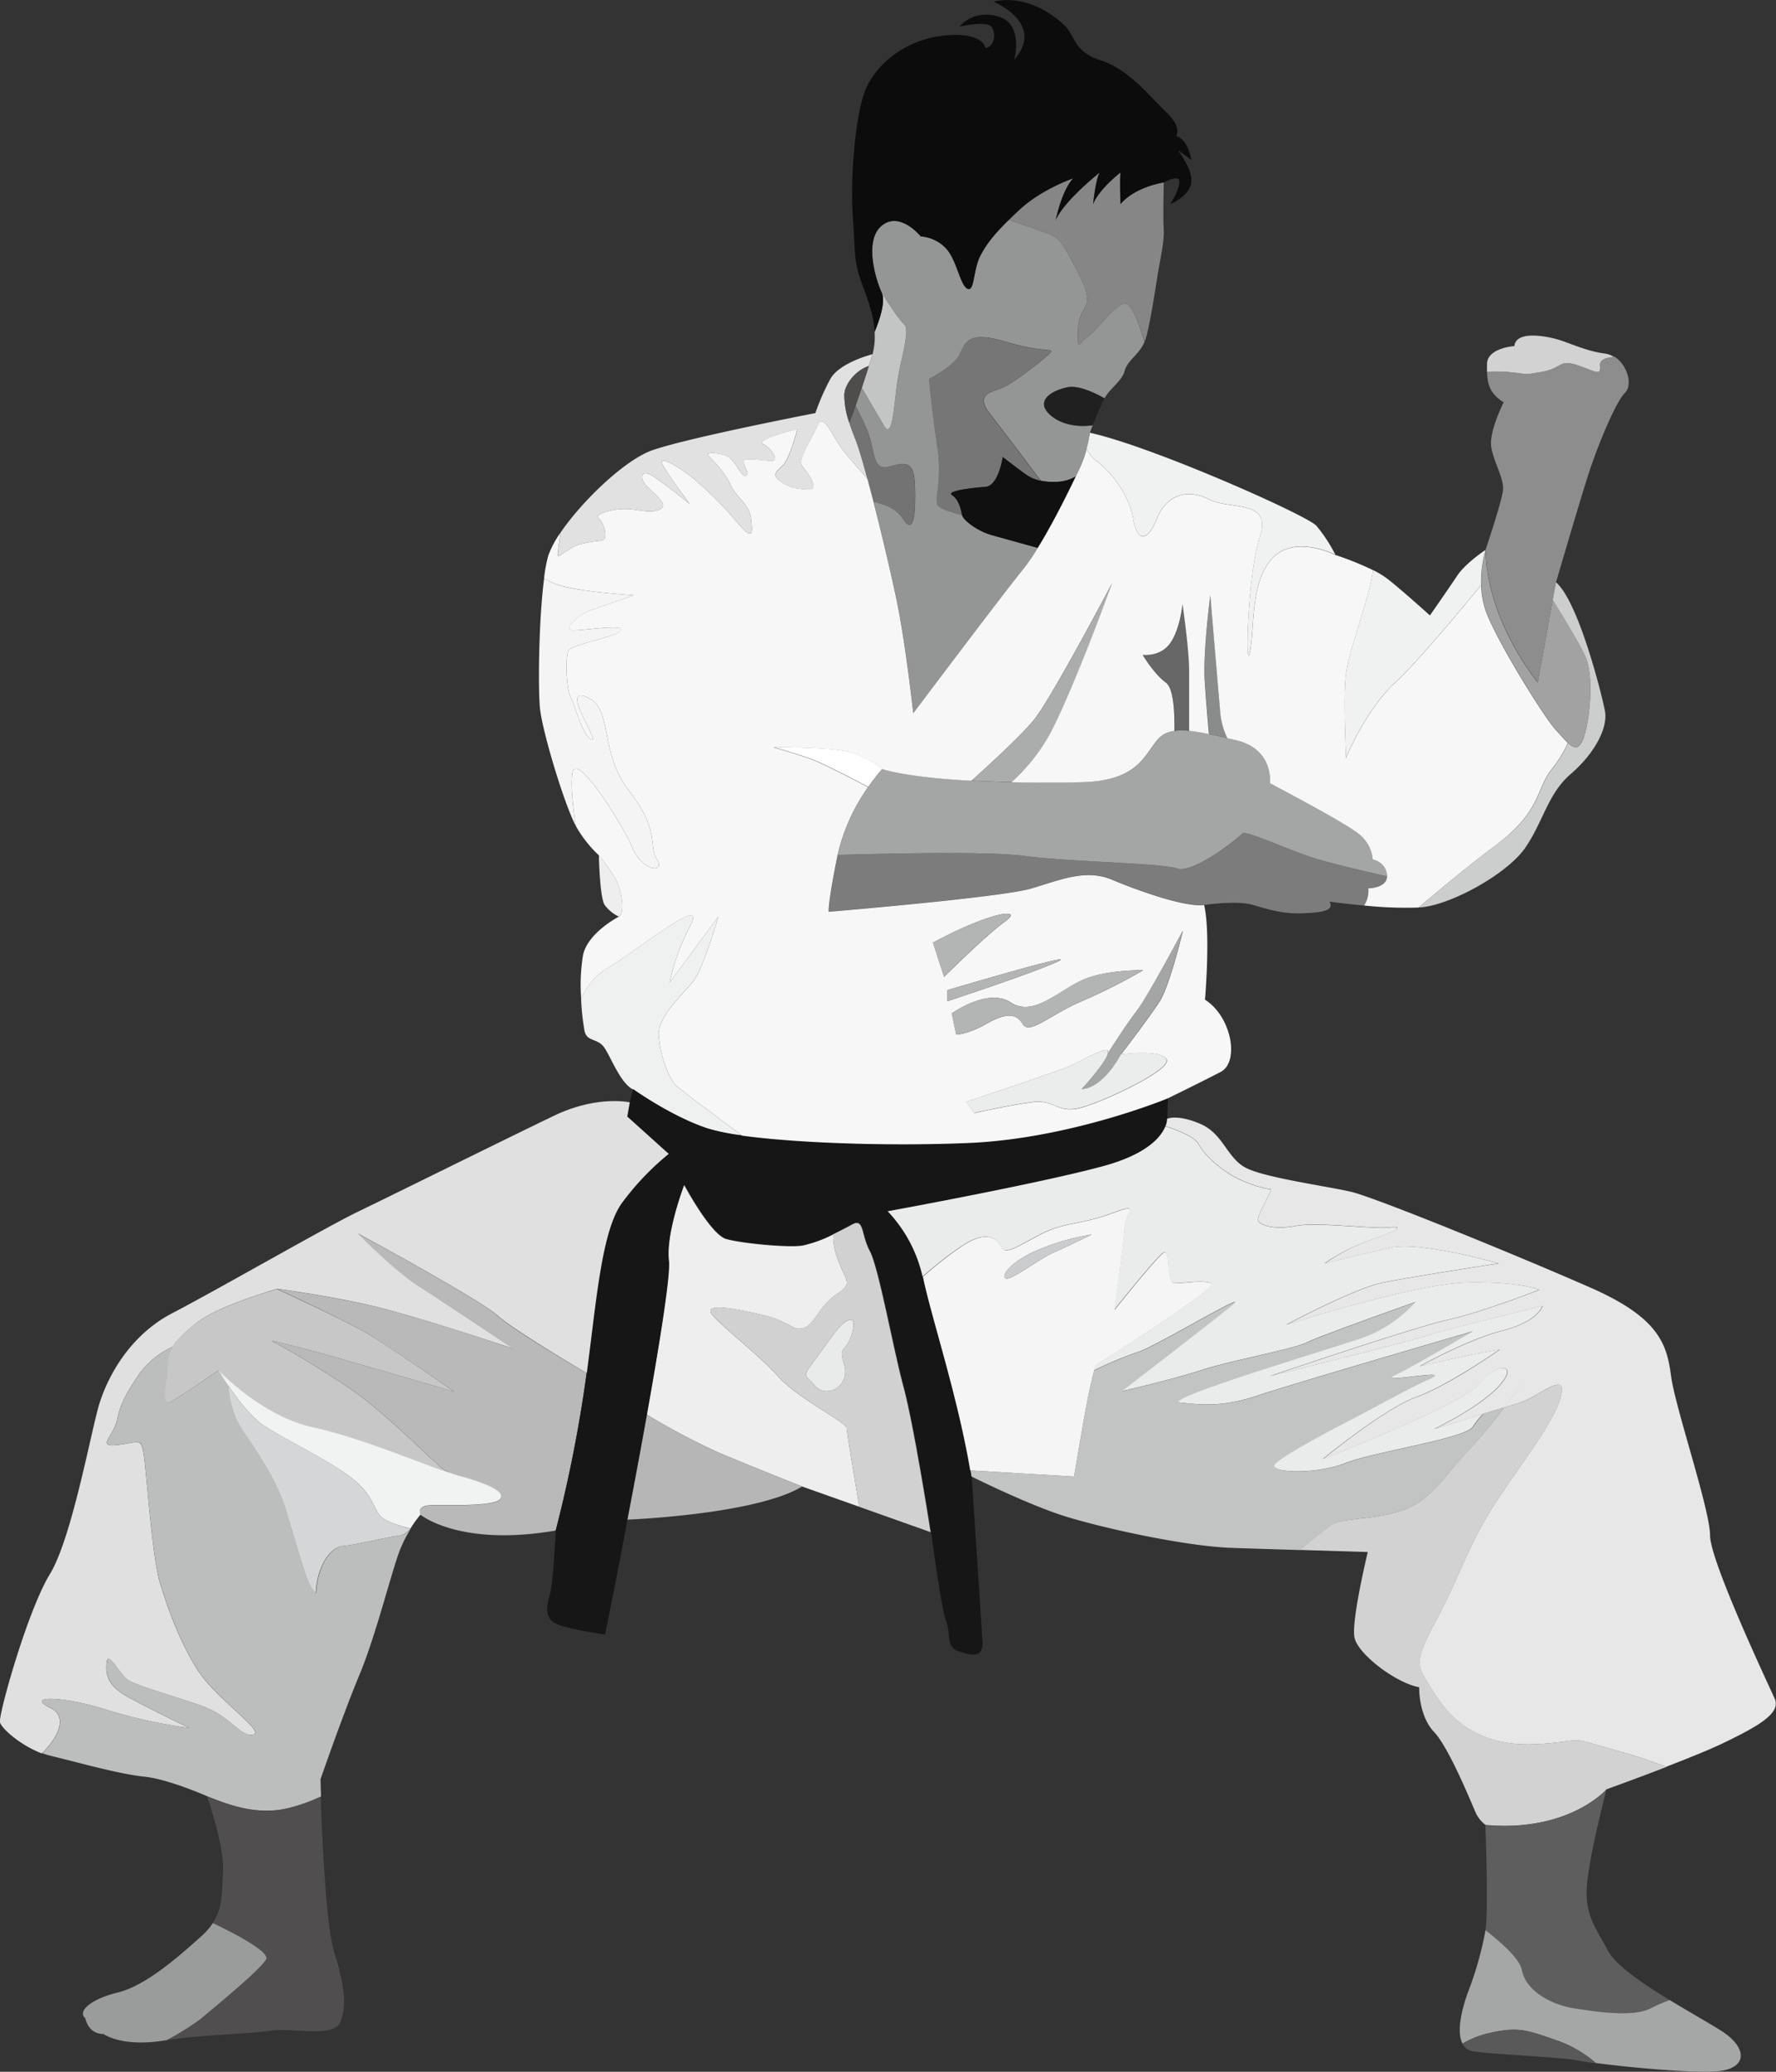 <svg xmlns="http://www.w3.org/2000/svg" viewBox="0 0 428.65 499.92"><rect x="0" y="0" width="428.65" height="499.92" fill="#333333" stroke="none"/><g id="Layer_2" data-name="Layer 2"><g id="レイヤー_1" data-name="レイヤー 1"><path d="M358.53,132.7c.4,17.41,12.61,32,12.61,32l3.63-19.95c2.91,4.7,6.38,10.46,7.78,13.42,2.6,5.48.8,18.14-.8,20.94-1,1.69-2,1.34-3.29.14-.85-.79-1.8-1.95-2.91-3.14-2.81-3-14.62-22-17-29a20.3,20.3,0,0,1-1-5.94A27.48,27.48,0,0,1,358.53,132.7Z" fill="#a2a2a2"/><path d="M386.22,88.13c.27,2.8-1.2,1.46-5.6,0s-3.47.74-8.54,1.64-3.07.43-8.41,0a30.9,30.9,0,0,0-4.77,0c0-.66,0-1.35,0-2.06.2-3.8,6.61-4.2,6.61-4.2.4-3.81,7.6-2.41,10.41-1.61s6.8,2.81,11.41,3.41a5.42,5.42,0,0,1,2.31.88C387.81,86.28,386.09,86.75,386.22,88.13Z" fill="#d2d2d3"/><path d="M357.49,141.17c-5.53,6.71-15.91,19.12-20.78,23.56-6.8,6.2-11.81,17.81-11.81,18.21s-.8-15.41,0-20.62,2.6-9.4,5.41-19.61a39.61,39.61,0,0,0,1.09-5.14,21.26,21.26,0,0,1,3.51,2.13c3.8,3,10.21,8.81,10.21,8.81s4.6-6.6,6.6-9.61,6.81-6.2,6.81-6.2A27.48,27.48,0,0,0,357.49,141.17Z" fill="#f0f2f2"/><path d="M214.33,112.68c-3.89,1-3.13-4.6-5.13-9.11-1-2.32-2-4.28-2.71-5.65.5-1.4,1-2.89,1.49-4.33l5.42,9.2c2.21,3.71,2.41-6.72,3.41-12.13s2.8-11.21,1.4-12.41-5.41-7.61-5.41-7.61c-1.4-3-4.4-12.61,0-16.21s9.41,2.6,9.41,2.6a9.34,9.34,0,0,1,5.81,2.6c2.8,2.61,3.6,9,5.4,10s1.4-4.6,3.2-8c1.48-2.8,3.27-5.08,6.83-8.57,2.31.76,5.1,1.7,7.39,2.56,4.8,1.8,4.6,1,9.38,10.21s.22,7.21,0,13.41.22,3.4,2.23,2.14,6.6-7.94,9-8.14c1.73-.15,3.76,5.68,4.77,9.29-1.22,2.94-4.17,4.54-4.77,6.92s-3.2,4-4.6,6.21a4.68,4.68,0,0,0-.27.46c-2.31-1.31-6.25-3.2-8.94-2.67-4,.81-8,3.41-4,6.81,2.86,2.44,7.16,2.82,10.11,2.32-.43,1.1-.71,1.88-.71,1.88a36.45,36.45,0,0,1-.8,3.87,25.55,25.55,0,0,1-1.61,4.54c-.24.52-.59,1.25-1,2.12a9.64,9.64,0,0,1-4.4,1.28,15.86,15.86,0,0,1-4-.26c-3.43-4.55-9.54-12.65-12.27-16.15-3.9-5,.7-5.2,3.3-6.41s11.21-7.8,11.41-8.6-2.2.2-11-2.41-9.61,0-11,3-7.41,6-7.41,6,.8,8.41,2,16.22-.6,12.21,0,14c.34,1,3.34,2,6,2.6h0c.2,1.2,3.6,3.81,7,4.81,2.23.65,7.72,2.16,11.24,3.13a50.6,50.6,0,0,1-3.64,5.27c-5.2,6.41-26.42,34.63-26.42,34.63s-1.8-16.61-4-27.22c-1.22-5.85-3.46-15.45-5.6-23.81,2.43.49,5.46,1.58,7,4,2.8,4.41,3.2-1.2,3-7.81S218.21,111.68,214.33,112.68Z" fill="#949595"/><path d="M253.65,100.27c-4-3.4,0-6,4-6.81,2.69-.53,6.63,1.36,8.94,2.67a61.21,61.21,0,0,0-2.82,6.46C260.81,103.09,256.51,102.71,253.65,100.27Z" fill="#212020"/><path d="M362.73,118.49c.4-3-2.2-6.81-2.8-10.61s3-10.81,3-10.81c-3.25-1.95-4-4.44-4-7.35a30.9,30.9,0,0,1,4.77,0c5.34.43,3.33.89,8.41,0s4.13-3.11,8.54-1.64,5.87,2.8,5.6,0c-.13-1.38,1.59-1.85,3.45-2,3.08,2,4.45,6.77,2.49,8.72-2.4,2.41-6.81,13.42-8.81,19.62s-7.8,26-7.8,26l-.78,4.27-3.63,19.95s-12.21-14.62-12.61-32C358.53,132.7,362.33,121.49,362.73,118.49Z" fill="#8d8d8d"/><path d="M268.45,212.24c-6.34-2.67-12.34,0-19.55,2.13s-48.84,5.6-48.84,5.6-.27-1.86,2.13-13.61c0,0,0,0,0-.06,11.78-.35,36.41-.9,44.82.21,11.21,1.47,33.1,1.72,37.1,3.06s14.95-7.48,15.75-8.41,11.48,4.13,17.62,6c4.62,1.41,13.32,3.42,17.34,4.33-.08,2.87-4.53,2.88-4.53,2.88a6.55,6.55,0,0,1-1,4.14c-4.65-.43-8.4-.94-8.4-.94,1.2,2.2-1.8,2.61-6.41,2.81s-8-.8-12-2-11.81,0-11.81,0C285.79,218.85,274.79,214.9,268.45,212.24Z" fill="#7c7c7c"/><path d="M374.61,185.54a28.57,28.57,0,0,0,3.85-6.26c1.29,1.2,2.33,1.55,3.29-.14,1.6-2.8,3.4-15.46.8-20.94-1.4-3-4.87-8.72-7.78-13.42l.78-4.27c5.4,4.6,11,26.82,11.81,31s-2.61,10.41-8.21,15.22-6.61,11.41-11,17.81-18,13.81-25.22,14.41c-.16,0-.33,0-.49,0,5.17-4.4,12.15-10.19,18.3-14.77C372.21,195.69,370.61,190.62,374.61,185.54Z" fill="#cccdcd"/><path d="M195.79,183.14c-3.74-1.33-9.08-2.85-9.08-2.85s14.42-.08,18.69,1.25a25.75,25.75,0,0,1,7.56,4,45.59,45.59,0,0,0-3.38,4.36C205.35,187.67,198.33,184.05,195.79,183.14Z" fill="#fff"/><path d="M209.58,189.9a45.59,45.59,0,0,1,3.38-4.36c5.17,1.51,13.16,2.36,21.54,2.82,3.22.17,6.48.29,9.67.36,6.26.15,12.23.12,16.88,0,13.21-.27,15.08-6.14,18.28-10.14a6.17,6.17,0,0,1,4.18-2.24,15.06,15.06,0,0,1,3.56,0,43.48,43.48,0,0,1,4.78.79c1.37.29,2.84.63,4.39,1l2,.47c9.34,2.13,8.27,10.4,8.27,10.4s17.88,9.35,21.35,12.15a8.77,8.77,0,0,1,3.48,6.27,4.24,4.24,0,0,1,3.46,3.74c0,.11,0,.21,0,.32-4-.91-12.72-2.92-17.34-4.33-6.14-1.87-16.82-6.94-17.62-6s-11.74,9.74-15.75,8.41S258.24,208,247,206.51c-8.41-1.11-33-.56-44.82-.21A46.15,46.15,0,0,1,209.58,189.9Z" fill="#a4a5a5"/><path d="M249.7,173.53c4.27-5.33,18.75-32.82,18.75-32.82s-8.87,24.55-14.8,36a45.17,45.17,0,0,1-9.48,12c-3.19-.07-6.45-.19-9.67-.36C239.15,184.19,246.81,177.15,249.7,173.53Z" fill="#abacac"/><path d="M290.81,164.73c-.54-6.94,1.33-21.09,1.33-21.09s1.6,19.22,2.33,27.49a18.12,18.12,0,0,0,1.77,7c-1.55-.36-3-.7-4.39-1C291.57,174,291.14,169,290.81,164.73Z" fill="#8a8b8b"/><path d="M307.08,134.7c-5.4,5.81-4.2,16.81-5.4,22.62s-.6-18.82,2.4-27.87-7.4-6.36-12.41-9-10.21-1-12.41,4.6-4.8,6-5.8,0-5.61-11.41-8.81-13.83a8.6,8.6,0,0,1-2.4-2.92,36.45,36.45,0,0,0,.8-3.87c14.81,3.21,52.24,19.82,54.65,22.42a36.92,36.92,0,0,1,4.6,7S312.49,128.89,307.08,134.7Z" fill="#f0f2f2"/><path d="M146.58,233.59c7.3-4.27,24.12-18.15,20.12-10.41a53.5,53.5,0,0,0-5.08,13.88l11.75-15.88s-3.47,12.14-5.87,15.34S158.59,245.24,159,250s2.32,10.32,4.45,12.18c1.36,1.19,9.73,7.45,15.65,11.85a51,51,0,0,1-8.44-1.7c-8.81-2.94-17.95-9.48-17.95-9.48-3-1.6-5.2-7.6-6.81-10s-4.2-1.4-4.8-4a56.54,56.54,0,0,1-.85-7.8A16.12,16.12,0,0,1,146.58,233.59Z" fill="#eff0f0"/><path d="M149.35,221.18a9.23,9.23,0,0,1-3.41-2.81c-1.2-1.8-1.4-12-1.4-12a47.37,47.37,0,0,1,4,5.61C149.88,214.37,151.08,220.14,149.35,221.18Z" fill="#eee"/><path d="M242,110.28s-1,7-4.21,7.21-9.6,1-8,2,2.2,3.6,2.4,4.8c-2.67-.64-5.67-1.59-6-2.6-.6-1.8,1.21-6.21,0-14s-2-16.22-2-16.22,6-3,7.41-6,2.2-5.61,11-3,11.21,1.61,11,2.41-8.81,7.4-11.41,8.6-7.2,1.4-3.3,6.41c2.73,3.5,8.84,11.6,12.27,16.15a9.15,9.15,0,0,1-3.57-1.54C246.43,113.68,242,110.28,242,110.28Z" fill="#767676"/><path d="M153,143.64s-6.41,2.27-10,3.47-6.67,4.54-5.2,4.94,12.68-1.6,12.14,0S138,155.39,137.2,157s-.53,9.07.54,11.21,3.07,9.74,5.07,10.27-7.74-12.94-1.2-10.27,2.8,13.07,10.27,22.68,4.54,13.08,6.68,16.42-3.34,3.2-5.88-2.67-13.74-23.76-14.54-18c-.43,3.08.18,8.37.83,12.63-2.66-4.86-8.05-22.62-8.64-28.31-.49-4.74-.31-21.48,1-31.39a16.47,16.47,0,0,0,3.9,1.7C140.14,142.84,153,143.64,153,143.64Z" fill="#f4f4f5"/><path d="M109.58,335.81S87.69,329.4,79.15,327s-13.61-3.47-13.61-3.47a227.12,227.12,0,0,1,20,12.28c7.74,5.6,16.81,14.68,18.68,16.28,1.48,1.27,2.15,2.37,4.36,3.31l-.09,0c-5.6-1.68-20.82-8.35-33.09-11s-22.69-13.74-22.69-13.74-8.07,5.67-11.28,7.47-1-5.21-1-9a7.77,7.77,0,0,1,1.16-4.1,2.56,2.56,0,0,1,1.84-.29,2.56,2.56,0,0,0-1.84.29c1.17-2,3.23-3.81,6.25-6.11,5-3.8,19-7.87,19-7.87S82.36,318.19,88,321.4,109.58,335.81,109.58,335.81Z" fill="#c7c7c8"/><path d="M64.21,344.35c5.6,3.47,13.61,7.24,19.61,11.5s6.28,8,7.88,9.85,7.38,3.17,7.38,3.17a4.58,4.58,0,0,1-3.38,1.77c-2.54.35-9.87,2.13-12.81,2.4s-5.21,3.74-6.14,7.61,0,4.8-1.47,2.67S72,374.24,69,364.5s-10-17.88-11.87-21.73a24.69,24.69,0,0,1-2.09-8.49h0C57.27,337.59,60.79,342.23,64.21,344.35Z" fill="#d5d6d7"/><path d="M134.67,133.1c.08-.69.33-2.48.61-4.56,5.19-7.63,15.47-17.5,22.07-19.86,8.41-3,39.44-9,39.44-9a56.71,56.71,0,0,1,3.6-8.21c2.2-4,10.21-6,10.21-6s-.35,1.13-.9,2.85c-3.65,1.26-5.91,4.84-5.91,7A20.41,20.41,0,0,0,205,102c.36,1.13.82,2.39,1.43,3.89.7,1.73,1.77,5.3,2.95,9.68-1.65-1.86-4.53-5.13-6.09-7.15-2.27-2.94-4.54-9.12-6-5.62s-4.94,8.16-3.61,9.76,4.27,5.74,1.6,5.6-4.27-.26-6.54-1.73-1.86-2.27,0-3.87,3.74-9,3.74-9-10.41,2.57-8.27,3.64,4,4.1,2,4.05-6.27-.88-6.67,0,1.73,3.16.53,3.56-2.4-3.47-4.27-4.54S170,109,171,110s4,3.93,5.33,7,4.54,4.54,4.94,8.14.54,5.47-3.33.94A87.86,87.86,0,0,0,168,116c-3.2-2.81-9.74-6.81-8-3.74s6.54,9.41,6.54,9.41-6.8-5.54-9.34-7-2.8.8-1.2,2.54,5.74,4.67,3.2,5.74-5.07-.14-8.4-.14-7.48,1.34-6.28,2.27,2,4.21,1.34,4.91-.8.3-4.41,1-4.13,1.87-4.93,2.14S134.4,135.23,134.67,133.1Z" fill="#e1e1e1"/><path d="M209.7,88.31c.55-1.72.9-2.85.9-2.85a16.78,16.78,0,0,0,.49-5.42c1-2.35,2.75-7.17,1.71-9.4,0,0,4,6.41,5.41,7.61s-.4,7-1.4,12.41-1.2,15.84-3.41,12.13L208,93.59C208.64,91.63,209.24,89.77,209.7,88.31Z" fill="#c3c4c4"/><path d="M237.82,117.49c3.21-.21,4.21-7.21,4.21-7.21s4.4,3.4,5.6,4.2A9.15,9.15,0,0,0,251.2,116a15.86,15.86,0,0,0,4,.26,9.64,9.64,0,0,0,4.4-1.28c-1.95,4.07-5.58,11.43-9.17,17.23-3.52-1-9-2.48-11.24-3.13-3.41-1-6.81-3.61-7-4.81h0c-.2-1.2-.8-3.8-2.4-4.8S234.62,117.69,237.82,117.49Z" fill="#111010"/><path d="M271.45,73.25c-2.4.2-7,6.87-9,8.14s-2.45,4.07-2.23-2.14,4.79-4.2,0-13.41-4.58-8.41-9.38-10.21c-2.29-.86-5.08-1.8-7.39-2.56.77-.75,1.6-1.55,2.56-2.44,5.37-5,13-7.61,13-7.61-2.8,3-4.2,10-4.2,10,2.2-4.81,10.61-11.41,10.61-11.41-1,1.6-1.6,7.61-1.6,7.61,1.4-3.61,6.6-7.61,6.6-7.61-.2,2,0,7.61,0,7.61C274.06,45,280.88,44,280.88,44s-.22,8.81,0,11.41-1,8-1.4,10.41-2,13.61-3.2,16.61l0,.09C275.21,78.93,273.18,73.1,271.45,73.25Z" fill="#868686"/><path d="M270.45,49.23s-.2-5.61,0-7.61c0,0-5.2,4-6.6,7.61,0,0,.6-6,1.6-7.61,0,0-8.41,6.6-10.61,11.41,0,0,1.4-7,4.2-10,0,0-7.66,2.6-13,7.61-1,.89-1.79,1.69-2.56,2.44-2.56-.83-4.52-1.44-4.52-1.44s2,.61,4.52,1.44c-3.56,3.49-5.35,5.77-6.83,8.57-1.8,3.4-1.4,9-3.2,8s-2.6-7.4-5.4-10a9.34,9.34,0,0,0-5.81-2.6s-5-6.2-9.41-2.6-1.4,13.21,0,16.21l-2.2-.4,2.2.4c1,2.23-.73,7-1.71,9.4-.3-4.81-2.32-9.29-3.49-12.8-1.6-4.8-1.2-6.8-1.8-15S206.2,30,208.4,23s9.81-13.41,19.42-14.41,10,3,10,3c2.41-.4,2.61-3.8,1.41-5.2s-7.61,0-7.61,0S234.82,2.18,241,4s3.8,10.4,3.8,10.4c7.61-8.8-5-14-5-14,7.8-1.8,14.61,3.21,17.21,5.81s2,6.2,8.81,8.41,12,9,15.81,12.61,2.21,5.6,2.21,5.6c3,.8,3.7,5.81,3.7,5.81-1.49-1.21-3.3-2.41-3.3-2.41s4,5,3.2,8.21-5,4.81-5,4.81,2-3,2.21-5.21-3.79,0-3.79,0S274.06,45,270.45,49.23Z" fill="#0c0c0c"/><path d="M206.49,97.92c.71,1.37,1.68,3.33,2.71,5.65,2,4.51,1.24,10.11,5.13,9.11s6.28-2,6.48,4.6-.2,12.22-3,7.81c-1.54-2.41-4.57-3.5-7-4-.5-1.94-1-3.81-1.46-5.54-1.18-4.38-2.25-8-2.95-9.68-.61-1.5-1.07-2.76-1.43-3.89C205.43,100.84,206,99.43,206.49,97.92Z" fill="#747373"/><path d="M209.7,88.31c-.46,1.46-1.06,3.32-1.72,5.28-.48,1.44-1,2.93-1.49,4.33s-1.06,2.92-1.52,4.07a20.41,20.41,0,0,1-1.18-6.72C203.79,93.15,206.05,89.57,209.7,88.31Z" fill="#4f4c4c"/><path d="M283.51,176.37c.08-4.14-.14-10.26-2.05-11.64-2.93-2.14-5.6-6.71-5.6-6.71s4.27.57,6.67-2.87,2.94-9.37,2.94-9.37,1.6,10.94,1.6,16.19v14.39A15.06,15.06,0,0,0,283.51,176.37Z" fill="#676767"/><path d="M156.07,341.32c2.79-15.66,5.72-33.42,5.29-37-.8-6.68,3.73-18.42,3.73-18.42s6.41,12,10.15,13.08,14.94,2.13,18.41,1.6a30.41,30.41,0,0,0,7.47-2.73,14.92,14.92,0,0,0,.87,5.4c2,6,4.21,6.2,0,9s-5.4,7.4-8,8.2-3.54-1.53-8.88-2.87-16.55-3.87-12.94,0,11.1,9.48,15.76,14.68,16.45,11,16.46,12.41c0,1,2,12.88,3,18.92l-13.81-4.9s-12-4.74-20.22-8.21A166.67,166.67,0,0,1,156.07,341.32Z" fill="#eee"/><path d="M173.37,350.49c8.27,3.47,20.22,8.21,20.22,8.21-11.21,6.8-42.24,8-42.24,8s2.31-11.91,4.72-25.38A166.67,166.67,0,0,0,173.37,350.49Z" fill="#b6b6b6"/><path d="M103.44,363.3c2.94-.27,15.75.53,17.35-1.6s-6.14-4.54-10.14-5.61a15.22,15.22,0,0,1-2.05-.69c5.52,1.62,6.32-1.71,6.32-1.71s-.8,3.33-6.32,1.71c-2.21-.94-2.88-2-4.36-3.31-1.87-1.6-10.94-10.68-18.68-16.28a227.12,227.12,0,0,0-20-12.28s5.07,1.07,13.61,3.47,30.43,8.81,30.43,8.81S93.57,324.6,88,321.4,66.87,311,66.87,311l10.19,2.47L66.87,311s12,1.6,23,4.13,33.89,10.28,33.89,10.28-17.08-11.48-23-15.21-14.41-12.55-14.41-12.55,29.63,16,33.89,19.95c3,2.81,14.81,9.9,21.33,13.76q-.24,1.83-.51,3.66a331.81,331.81,0,0,1-6.94,34.3c-23.22,4-32.62-3.81-32.62-3.81S100.5,363.57,103.44,363.3Z" fill="#b9b9b9"/><path d="M132.73,384.72c.8-2.6,1.4-15.41,1.4-15.41a331.81,331.81,0,0,0,6.94-34.3q.27-1.83.51-3.66c2.32-17.25,3.58-34.45,8.57-41.18a65.62,65.62,0,0,1,11.21-11.74l-10-9L152,266l.8-3.21s9.14,6.54,17.95,9.48a51,51,0,0,0,8.44,1.7c13.09,1.8,35.59,2.6,54.81,1.77,24.56-1.07,47.91-10.75,47.91-10.75l-.2,5a4.52,4.52,0,0,1-.39,1.76c-.95,2.38-4.14,6.64-14.89,9.58-15.61,4.27-52,10.95-52,10.95a33.57,33.57,0,0,1,8.42,15.74h0c1.82,9.1,8.3,28.43,11.42,46.75.08.49.17,1,.25,1.48,0,0,2.4,36,2.6,40s-2.8,3.2-5.8,2.2-1.8-4.2-3-7.41-3.61-21.41-3.61-21.41-4-25.63-6.53-35-6-28.82-8.15-32.83-1.33-8-4.27-6.4c-1.18.64-2.81,1.5-4.54,2.34a30.41,30.41,0,0,1-7.47,2.73c-3.47.53-14.68-.53-18.41-1.6s-10.15-13.08-10.15-13.08-4.53,11.74-3.73,18.42c.43,3.58-2.5,21.34-5.29,37-2.41,13.47-4.72,25.38-4.72,25.38-1.4,8-5.41,27.83-5.41,27.83s-9.8-1.4-12.21-2.81S131.93,387.32,132.73,384.72Z" fill="#161616"/><path d="M338.31,364.5c7.21-2.4,10.61-8.81,16-14.41A124.65,124.65,0,0,0,363,339.64l3.78-1.16c4.6-1.4,11.61-8,10-1.6s-10.21,17-16.22,26.42-8.41,17.21-12.81,25.62-6.4,11.61-4,15.62,5.4,9.6,11.41,13,12,3.8,19.81,3,3.61-1.4,17,2.4c3.88,1.1,7.32,2.29,10.25,3.42-7.41,2.86-14.45,5.39-14.45,5.39s-9,10.41-29.23,8.61a7.88,7.88,0,0,1-2.2-2.61c-.8-1.6-6.41-15.81-10.21-19.81s-3.6-10.81-3.6-10.81c-5.61-1-14.82-8-15.62-12s3.21-20.62,3.21-20.62L313.66,374c3-2.49,6.11-5,7.44-5.93C323.9,366.1,331.11,366.9,338.31,364.5Z" fill="#d2d2d3"/><path d="M204.39,344.68c0,1,2,12.88,3,18.92l17.21,6.11s-4-25.63-6.53-35-6-28.82-8.15-32.83-1.33-8-4.27-6.4c-1.18.64-2.81,1.5-4.54,2.34a14.92,14.92,0,0,0,.87,5.4c2,6,4.21,6.2,0,9s-5.4,7.4-8,8.2-3.54-1.53-8.88-2.87-16.55-3.87-12.94,0,11.1,9.48,15.76,14.68S204.38,343.28,204.39,344.68Zm-.6-19.41c-1.8,1.8,1,4,0,7.2s-5.2,4.42-7.2,1.81-3.4-1.61,0-6,6.41-9.81,8.81-9.81C206.81,318.46,205.6,323.47,203.79,325.27Z" fill="#d1d1d2"/><path d="M259.24,356.29s2.81-16.94,3.81-21.28c.48-2.11.82-3.46,1.05-4.31a90.21,90.21,0,0,1,10.56-4.43c4.2-1.2,28.42-15.88,22.62-11.15s-26.43,20.58-26.43,20.58,12-2.76,19.22-5.09,22-5,25.42-6.67,26.23-9.75,26.23-9.75a31.45,31.45,0,0,1-13,8.68c-8.2,2.8-49.24,15-43.63,15.61s10.41,1,18.81-1.8,51.65-15.42,51.65-15.42-14.21,8.41-18.82,10.61,14.41-1.8,8.61.8-12,6.21-18.62,9.61-16,8.41-18.71,10.81,9.71,2.8,16.71,0,29-5.92,30.83-8.81a23.83,23.83,0,0,1,2.46-3.1l5-1.54a124.65,124.65,0,0,1-8.63,10.45c-5.41,5.6-8.81,12-16,14.41s-14.41,1.6-17.21,3.6c-1.33.95-4.42,3.44-7.44,5.93-5.73-.17-11.85-.36-16.38-.52-11.41-.4-31.23-4.8-40.24-7.61s-22.62-9.61-22.62-9.61c-.08-.49-.17-1-.25-1.48Z" fill="#c2c3c3"/><path d="M12,379.91c5.4-8.8,10-34.83,12-41.23s7.2-16.42,17.61-21.82S78.89,296,86.29,292.44s37-18.22,47.44-23.22S152,266,152,266l-.6,3.43,10,9a65.62,65.62,0,0,0-11.21,11.74c-5,6.73-6.25,23.93-8.57,41.18-6.52-3.86-18.28-11-21.33-13.76-4.26-3.93-33.89-19.95-33.89-19.95s8.54,8.81,14.41,12.55,23,15.21,23,15.21-23-7.74-33.89-10.28-23-4.13-23-4.13-14,4.07-19,7.87c-3,2.3-5.08,4.16-6.25,6.11a20.52,20.52,0,0,0-8.16,6.7c-2.81,4.21-4.41,6.81-5.21,10.81s-5.2,6.81,0,6.21,5.71-1.8,6.36,2,2,25,4,31.43,4.6,13.81,9,20.81,16.61,15,13.41,15.62-5.2-4.41-12.61-7-15.61-4.8-17.62-6.2-4.8-7.21-5.1-4.21.3,5.61,4.9,8.21,15,7.61,15,7.61a123,123,0,0,1-20-4.41c-10-3.2-20-3.6-13.44-.4,4.54,2.21,1.32,7.72-2.11,10.95-5.07-1.91-9.75-6-10.1-7.54C-.38,413.74,6.62,388.72,12,379.91Z" fill="#e1e0e1"/><path d="M12.23,412.14c-6.61-3.2,3.4-2.8,13.44.4a123,123,0,0,0,20,4.41s-10.41-5-15-7.61-5.2-5.2-4.9-8.21,3.1,2.81,5.1,4.21,10.21,3.6,17.62,6.2,9.41,7.61,12.61,7-9-8.61-13.41-15.62-7-14.41-9-20.81-3.4-27.63-4-31.43-1.15-2.6-6.36-2-.8-2.2,0-6.21,2.4-6.6,5.21-10.81a20.52,20.52,0,0,1,8.16-6.7,7.77,7.77,0,0,0-1.16,4.1c0,3.8-2.2,10.81,1,9s11.28-7.47,11.28-7.47.9,1.56,2.32,3.67h0a24.69,24.69,0,0,0,2.09,8.49c1.88,3.85,8.93,12,11.87,21.73s4.8,16.68,6.27,18.82.54,1.2,1.47-2.67,3.2-7.34,6.14-7.61,10.27-2.05,12.81-2.4a4.58,4.58,0,0,0,3.38-1.77h0a31.19,31.19,0,0,0-2.58,5c-2,5-5.8,20.62-9.81,30.23s-9.41,25.22-9.41,25.22,0,1.6.13,4.18a41.25,41.25,0,0,1-7.93,2.82c-7.41,1.81-14.24-.72-19.42-2.8,0,0-9.41-4.2-15.41-4.8s-16.62-3.61-22.42-5a16.57,16.57,0,0,1-2.11-.66C13.55,419.86,16.77,414.35,12.23,412.14Z" fill="#bcbdbd"/><path d="M91.7,365.7c-1.6-1.87-1.87-5.6-7.88-9.85s-14-8-19.61-11.5c-3.42-2.12-6.94-6.76-9.16-10.07l2.71,2.42-2.71-2.42c-1.42-2.11-2.32-3.67-2.32-3.67l2.32,3.16-2.32-3.16s10.41,11.07,22.69,13.74,27.49,9.34,33.09,11l.09,0a15.22,15.22,0,0,0,2.05.69c4,1.07,11.74,3.47,10.14,5.61s-14.41,1.33-17.35,1.6-1.93,2.2-1.93,2.2a27.57,27.57,0,0,0-2.43,3.38h0S93.3,367.57,91.7,365.7Z" fill="#f1f3f3"/><path d="M64.27,472.8c-1.4,2.6-12.81,11.81-15.81,14.41a68.19,68.19,0,0,1-8.16,5.08l-.85.12C29.24,494,25,490.81,25,490.81c-3.8,0-4.4-3.8-4.4-3.8-2-1.6,1.2-4.6,7.8-6.21s14.21-8.2,20-13.41A16.66,16.66,0,0,0,51.4,464C56.67,466.53,65.25,471,64.27,472.8Z" fill="#9a9b9b"/><polygon points="99.08 368.88 99.08 368.88 99.08 368.87 99.08 368.88" fill="none" stroke="#009fe8" stroke-miterlimit="10" stroke-width="0.08"/><path d="M69.48,436.36a41.25,41.25,0,0,0,7.93-2.82c.31,9.28,1.24,31.24,3.28,37.65,2.6,8.21,3,13,1.4,16.82s-12,1.2-16.82,2-15,.81-25,2.28a68.19,68.19,0,0,0,8.16-5.08c3-2.6,14.41-11.81,15.81-14.41,1-1.82-7.6-6.27-12.87-8.79,2.56-4,2.15-7.9,2.46-12.43.4-5.81-3.8-18-3.8-18C55.24,435.64,62.07,438.17,69.48,436.36Z" fill="#514e4f"/><path d="M387.76,431.76s-3.61,13.61-4.61,21.82,1.8,11.21,5,17.21c1.83,3.45,8.35,7.88,14.82,11.83a45.27,45.27,0,0,0-4.61,2c-4.24,2.21-13.22.8-18.42,0s-11.61-4-12.61-9.21c-.53-2.73-4.83-6.54-8.82-9.56,0,0,0,0,0,0,.8-4.8,0-25.42,0-25.42C378.75,442.17,387.76,431.76,387.76,431.76Z" fill="#5e5e5e"/><path d="M222.75,308.06c1.82,9.1,8.3,28.43,11.42,46.75l25.07,1.48s2.81-16.94,3.81-21.28c.48-2.11.82-3.46,1.05-4.31s.35-1.23.35-1.23,30.22-19,28-19.82-6.54,0-8.87,0-.74-9-2.94-7.2-11.61,13.61-11.61,13.61,2.2-15.82,2.4-19.82,4.41-6.2-3.2-3.4-11.41,2-17.41,5.2-8,4.61-9,3-2.4-3.61-6.61-2C231.91,300.31,225.37,305.79,222.75,308.06ZM249,302.29a56,56,0,0,1,14.5-4.4s-6.25,3.06-9.31,4.4-9.54,6.24-11.13,6.24S242.65,305.47,249,302.29Z" fill="#f5f5f5"/><path d="M135.2,141.24c4.94,1.6,17.75,2.4,17.75,2.4s-6.41,2.27-10,3.47-6.67,4.54-5.2,4.94,12.68-1.6,12.14,0S138,155.39,137.2,157s-.53,9.07.54,11.21,3.07,9.74,5.07,10.27-7.74-12.94-1.2-10.27,2.8,13.07,10.27,22.68,4.54,13.08,6.68,16.42-3.34,3.2-5.88-2.67-13.74-23.76-14.54-18c-.43,3.08.18,8.37.83,12.63.06.1.12.23.17.32a29.22,29.22,0,0,0,5.4,6.8,47.37,47.37,0,0,1,4,5.61c1.33,2.4,2.53,8.17.8,9.21,0,0-7.41,3.8-8.61,9.2a44,44,0,0,0-.45,10.62,16.12,16.12,0,0,1,6.29-7.41c7.3-4.27,24.12-18.15,20.12-10.41a53.5,53.5,0,0,0-5.08,13.88l11.75-15.88s-3.47,12.14-5.87,15.34S158.59,245.24,159,250s2.32,10.32,4.45,12.18c1.36,1.19,9.73,7.45,15.65,11.85,13.09,1.8,35.59,2.6,54.81,1.77,24.56-1.07,47.91-10.75,47.91-10.75s8.21-4,12.81-6.4,2.61-13.41-3.8-17.42c0,0,1.4-16-.2-22.82-4.88.48-15.88-3.47-22.22-6.13s-12.34,0-19.55,2.13-48.84,5.6-48.84,5.6-.27-1.86,2.13-13.61c0,0,0,0,0-.06a46.15,46.15,0,0,1,7.37-16.4c-4.23-2.23-11.25-5.85-13.79-6.76-3.74-1.33-9.08-2.85-9.08-2.85s14.42-.08,18.69,1.25a25.75,25.75,0,0,1,7.56,4c5.17,1.51,13.16,2.36,21.54,2.82,4.65-4.17,12.31-11.21,15.2-14.83,4.27-5.33,18.75-32.82,18.75-32.82s-8.87,24.55-14.8,36a45.17,45.17,0,0,1-9.48,12c6.26.15,12.23.12,16.88,0,13.21-.27,15.08-6.14,18.28-10.14a6.17,6.17,0,0,1,4.18-2.24c.08-4.14-.14-10.26-2.05-11.64-2.93-2.14-5.6-6.71-5.6-6.71s4.27.57,6.67-2.87,2.94-9.37,2.94-9.37,1.6,10.94,1.6,16.19v14.39a43.48,43.48,0,0,1,4.78.79c-.28-3.14-.71-8.11-1-12.42-.54-6.94,1.33-21.09,1.33-21.09s1.6,19.22,2.33,27.49a18.12,18.12,0,0,0,1.77,7l2,.47c9.34,2.13,8.27,10.4,8.27,10.4s17.88,9.35,21.35,12.15a8.77,8.77,0,0,1,3.48,6.27,4.24,4.24,0,0,1,3.46,3.74c0,.11,0,.21,0,.32-.08,2.87-4.53,2.88-4.53,2.88a6.55,6.55,0,0,1-1,4.14,94.39,94.39,0,0,0,13.13.49c5.17-4.4,12.15-10.19,18.3-14.77,11.48-8.54,9.88-13.61,13.88-18.69a28.57,28.57,0,0,0,3.85-6.26c-.85-.79-1.8-1.95-2.91-3.14-2.81-3-14.62-22-17-29a20.3,20.3,0,0,1-1-5.94c-5.53,6.71-15.91,19.12-20.78,23.56-6.8,6.2-11.81,17.81-11.81,18.21s-.8-15.41,0-20.62,2.6-9.4,5.41-19.61a39.61,39.61,0,0,0,1.09-5.14,72.35,72.35,0,0,0-9.1-3.67s-9.81-5-15.22.8-4.2,16.81-5.4,22.62-.6-18.82,2.4-27.87-7.4-6.36-12.41-9-10.21-1-12.41,4.6-4.8,6-5.8,0-5.61-11.41-8.81-13.83a8.6,8.6,0,0,1-2.4-2.92,25.55,25.55,0,0,1-1.61,4.54c-.24.52-.59,1.25-1,2.12-1.95,4.07-5.58,11.43-9.17,17.23a50.6,50.6,0,0,1-3.64,5.27c-5.2,6.41-26.42,34.63-26.42,34.63s-1.8-16.61-4-27.22c-1.22-5.85-3.46-15.45-5.6-23.81-.5-1.94-1-3.81-1.46-5.54-1.65-1.86-4.53-5.13-6.09-7.15-2.27-2.94-4.54-9.12-6-5.62s-4.94,8.16-3.61,9.76,4.27,5.74,1.6,5.6-4.27-.26-6.54-1.73-1.86-2.27,0-3.87,3.74-9,3.74-9-10.41,2.57-8.27,3.64,4,4.1,2,4.05-6.27-.88-6.67,0,1.73,3.16.53,3.56-2.4-3.47-4.27-4.54S170,109,171,110s4,3.93,5.33,7,4.54,4.54,4.94,8.14.54,5.47-3.33.94A87.86,87.86,0,0,0,168,116c-3.2-2.81-9.74-6.81-8-3.74s6.54,9.41,6.54,9.41-6.8-5.54-9.34-7-2.8.8-1.2,2.54,5.74,4.67,3.2,5.74-5.07-.14-8.4-.14-7.48,1.34-6.28,2.27,2,4.21,1.34,4.91-.8.3-4.41,1-4.13,1.87-4.93,2.14-2.14,2.13-1.87,0c.08-.69.33-2.48.61-4.56a23.07,23.07,0,0,0-2.95,5.56,36.38,36.38,0,0,0-1,5.44A16.47,16.47,0,0,0,135.2,141.24Zm98,124.64s20.82-6.94,24.23-8.3,10.47-5.84,10.07-3.54c0,0,4.14-6.57,6.81-10s11.21-19.49,11.21-19.49-3.21,13.35-5.61,17.08-9.34,12.82-9.34,12.82,9.07-1.34,10.94,1.06-14.68,10.14-20.41,11.75-6.54-1.87-11.45-1.34-14.48,2.67-14.48,2.67Zm-3.47-21.35s8.76-6.25,14.19-2.65,11.44-2.69,17.18-5.32,14.81-2.44,14.81-2.44a139.88,139.88,0,0,1-14.81,7.47c-7.61,3.21-12.68,8.28-14.28,5.5s-4.27-2.56-8.81,0-7.21,2.56-7.21,2.56Zm-1.06-5.61s32.29-9.6,26.69-6.93-26.69,9.6-26.69,9.6Zm-3.47-11.47c13.88-7.48,22.15-8.54,17.35-5.07s-14.68,13.34-14.68,13.34Z" fill="#f6f7f6"/><path d="M261.05,262.81s6-6.47,6.4-8.77c0,0,4.14-6.57,6.81-10s11.21-19.49,11.21-19.49-3.21,13.35-5.61,17.08-9.34,12.82-9.34,12.82S266.52,262.41,261.05,262.81Z" fill="#a4a5a5"/><path d="M266.38,281.36c10.75-2.94,13.94-7.2,14.89-9.58,2.24.71,6.94,2.39,8,4.31,1.4,2.54,4.4,5.34,8,7.54a29.72,29.72,0,0,0,9.4,3.4c.61,0-3.6,6.61-3,7.61s3.81,2.2,9,1.2,18.42.75,22.22.38,3.4.42-3.6,2.82a47.17,47.17,0,0,0-11.61,5.81s9-2.2,16-3.8,26,3.8,26,3.8-20.82,3.2-27.82,4.6-23.42,10.21-23.42,10.21,31-10,44-10.21,17,1.8,17,1.8-13.81,5.41-22,7.21-43,13.61-43,13.61,34.64-8.6,38-9.81,27.82-7.14,27.82-7.14-1,3.74-9.61,5.94-20,8.61-20,8.61,15.41-3.6,19.21-4c0,0-12.21,8.6-20,11.41s-22.62,15-22.62,15,34.63-13.61,37.83-18.22,9.61-5.4,5.2,0-16.21,11-16.21,11l11.87-3.7a23.83,23.83,0,0,0-2.46,3.1c-1.79,2.89-23.82,6-30.83,8.81s-19.42,2.4-16.71,0,12.11-7.41,18.71-10.81,12.81-7,18.62-9.61-13.21,1.41-8.61-.8,18.82-10.61,18.82-10.61-43.24,12.61-51.65,15.42-13.21,2.4-18.81,1.8,35.43-12.81,43.63-15.61a31.45,31.45,0,0,0,13-8.68s-22.82,8.07-26.23,9.75-18.21,4.33-25.42,6.67-19.22,5.09-19.22,5.09,20.62-15.84,26.43-20.58-18.42,9.95-22.62,11.15a90.21,90.21,0,0,0-10.56,4.43c.24-.9.35-1.23.35-1.23s30.22-19,28-19.82-6.54,0-8.87,0-.74-9-2.94-7.2-11.61,13.61-11.61,13.61,2.2-15.82,2.4-19.82,4.41-6.2-3.2-3.4-11.41,2-17.41,5.2-8,4.61-9,3-2.4-3.61-6.61-2c-3.31,1.27-9.85,6.75-12.47,9h0a33.57,33.57,0,0,0-8.42-15.74S250.77,285.63,266.38,281.36Z" fill="#eaebeb"/><path d="M367.34,475.4c1,5.2,7.41,8.41,12.61,9.21s14.18,2.21,18.42,0a45.27,45.27,0,0,1,4.61-2c4.81,2.93,9.59,5.6,12.4,7.39,6.61,4.2,6.41,9.21-1,9.81-5.9.48-21.34-.95-29.19-2a29.63,29.63,0,0,0-8.84-5.25c-8-2.8-9.87-3.54-16.82-2a23.11,23.11,0,0,0-6.54,2.56c-1.73-3.23.31-9.74,1.54-13a80.47,80.47,0,0,0,4-14.36C362.51,468.86,366.81,472.67,367.34,475.4Z" fill="#a5a6a6"/><path d="M374.94,420.55c-7.8.8-13.81.4-19.81-3s-9-9-11.41-13-.4-7.21,4-15.62,6.81-16.21,12.81-25.62,14.61-20,16.22-26.42-5.41.2-10,1.6L363,339.64c2.53-3.33,4.38-6,4.38-6s-1.85,2.64-4.38,6l-5,1.54c2-2.23,4.34-4.3,4.34-4.3S360,339,358,341.18l-11.87,3.7s11.81-5.6,16.21-11-2-4.6-5.2,0-37.83,18.22-37.83,18.22,14.81-12.21,22.62-15,20-11.41,20-11.41c-3.8.4-19.21,4-19.21,4s11.41-6.4,20-8.61,9.61-5.94,9.61-5.94-24.42,5.94-27.82,7.14-38,9.81-38,9.81,34.84-11.81,43-13.61,22-7.21,22-7.21-4-2-17-1.8-44,10.21-44,10.21,16.41-8.81,23.42-10.21,27.82-4.6,27.82-4.6-19-5.41-26-3.8-16,3.8-16,3.8A47.17,47.17,0,0,1,331.31,299c7-2.4,7.4-3.2,3.6-2.82s-17-1.38-22.22-.38-8.41-.2-9-1.2,3.61-7.61,3-7.61a29.72,29.72,0,0,1-9.4-3.4c-3.61-2.2-6.61-5-8-7.54-1.06-1.92-5.76-3.6-8-4.31a4.52,4.52,0,0,0,.39-1.76s2.4-1.2,8,1.2,6.41,8.21,11,10.61,19.42,4.4,25.42,5.8,41.64,16,58,23.22,18.22,13.62,19.22,21.22,9.41,32.23,9.41,38.44,14,35.83,15.61,39.43-4.4,6.81-12.21,10.61c-3.24,1.58-8.7,3.78-14,5.82-2.93-1.13-6.37-2.32-10.25-3.42C378.55,419.15,382.75,419.75,374.94,420.55Z" fill="#e7e7e7"/><path d="M376.35,492.61a29.63,29.63,0,0,1,8.84,5.25c-2-.25-3.51-.48-4.24-.64-3.6-.8-19.42-1.4-25.22-2.2a3.49,3.49,0,0,1-2.74-1.85,23.11,23.11,0,0,1,6.54-2.56C366.48,489.07,368.34,489.81,376.35,492.61Z" fill="#5a5959"/><path d="M257.38,257.58c3.41-1.36,10.47-5.84,10.07-3.54s-6.4,8.77-6.4,8.77c5.47-.4,9.47-8.4,9.47-8.4s9.07-1.34,10.94,1.06-14.68,10.14-20.41,11.75-6.54-1.87-11.45-1.34-14.48,2.67-14.48,2.67l-2-2.67S254,258.94,257.38,257.58Z" fill="#ebecec"/><path d="M242.5,222.38c-4.81,3.47-14.68,13.34-14.68,13.34l-2.67-8.27C239,220,247.3,218.91,242.5,222.38Z" fill="#b3b4b4"/><path d="M255.31,232c-5.61,2.66-26.69,9.6-26.69,9.6v-2.67S260.91,229.32,255.31,232Z" fill="#b3b4b4"/><path d="M246.77,247.09c-1.61-2.78-4.27-2.56-8.81,0s-7.21,2.56-7.21,2.56l-1.07-5.12s8.76-6.25,14.19-2.65,11.44-2.69,17.18-5.32,14.81-2.44,14.81-2.44a139.88,139.88,0,0,1-14.81,7.47C253.44,244.8,248.37,249.87,246.77,247.09Z" fill="#b3b4b4"/><path d="M203.79,332.47c-1,3.21-5.2,4.42-7.2,1.81s-3.4-1.61,0-6,6.41-9.81,8.81-9.81c1.41,0,.2,5-1.61,6.81S204.8,329.27,203.79,332.47Z" fill="#e9eaea"/><path d="M249,302.29a56,56,0,0,1,14.5-4.4s-6.25,3.06-9.31,4.4-9.54,6.24-11.13,6.24S242.65,305.47,249,302.29Z" fill="#cbccce"/></g></g></svg>